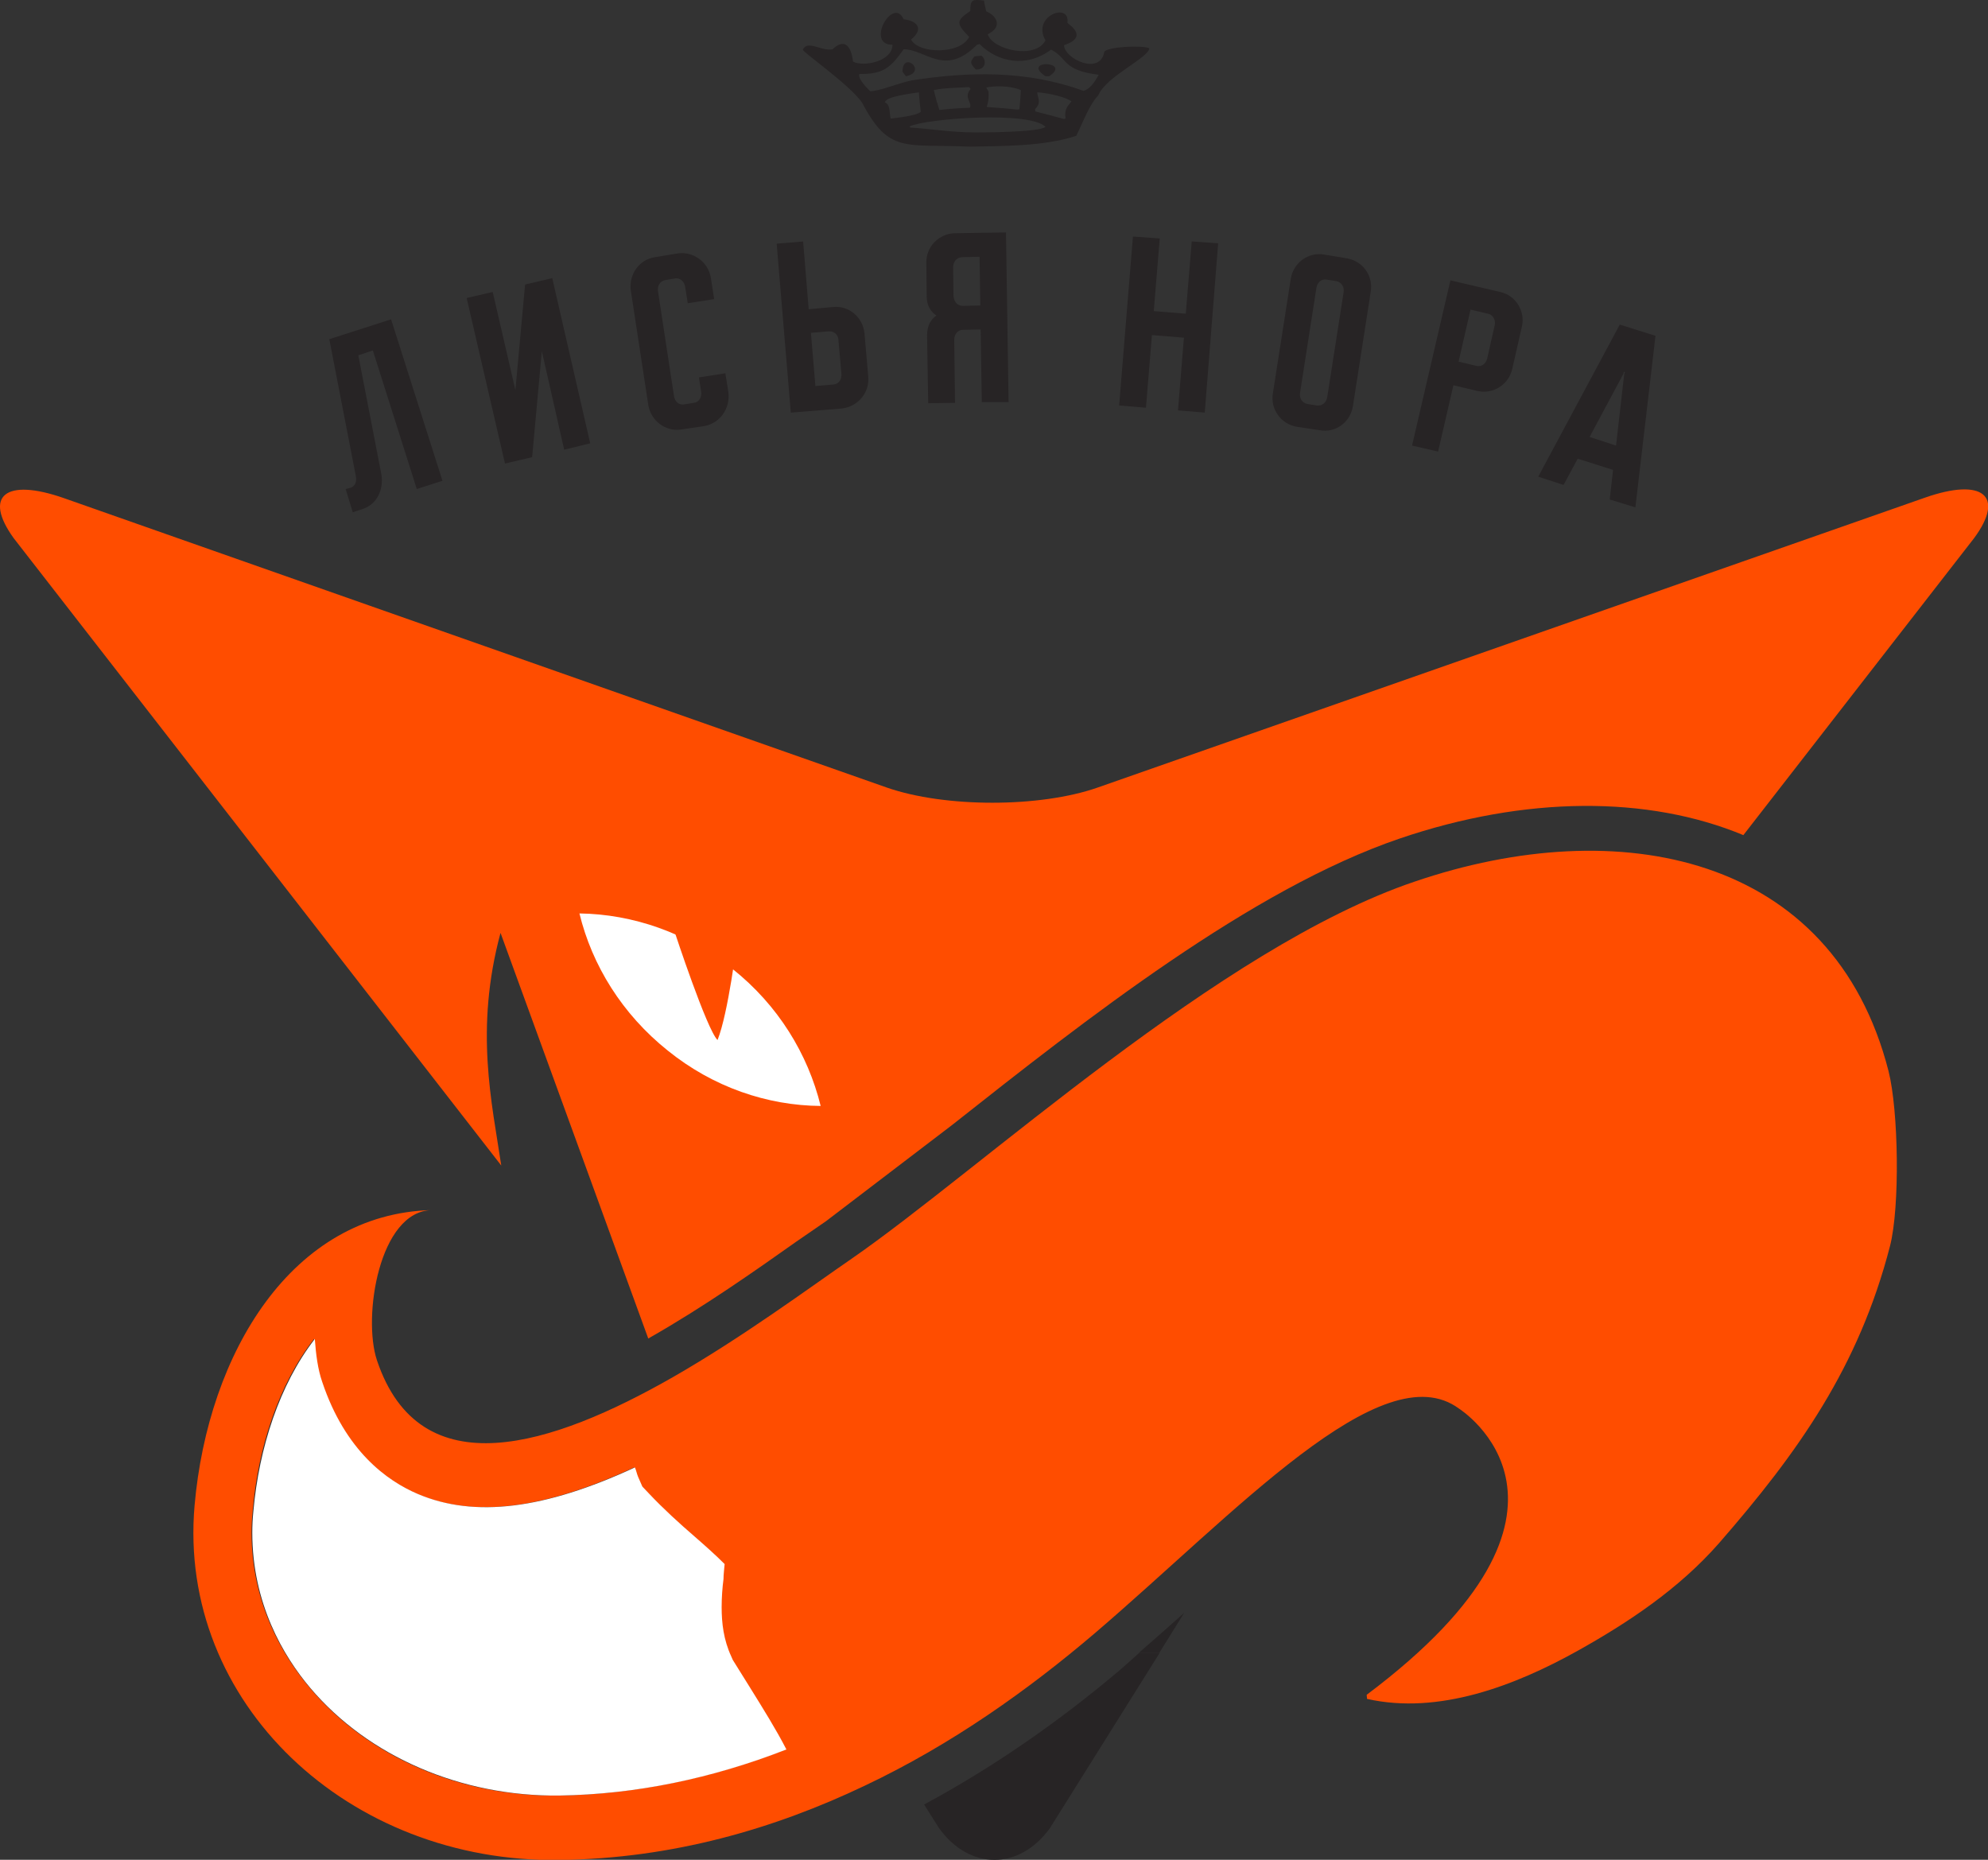 <svg width="62" height="58" viewBox="0 0 62 58" fill="none" xmlns="http://www.w3.org/2000/svg">
<rect x="0" y="0" width="62" height="58" fill="#333333" stroke="none"/>
<g clip-path="url(#clip0)">
<path d="M36.737 34.491C37.132 32.879 38.06 31.349 39.488 30.215C40.916 29.082 42.599 28.51 44.259 28.487C43.864 30.11 42.936 31.629 41.508 32.762C40.08 33.907 38.397 34.479 36.737 34.491Z" fill="white"/>
<path d="M60.035 15.52L34.23 24.562C32.43 25.192 29.47 25.192 27.659 24.562L1.982 15.531C0.171 14.901 -0.526 15.461 0.426 16.782L15.633 36.349C15.343 34.398 14.797 32.108 15.61 29.094L20.218 41.745L20.276 41.71C21.959 40.752 23.55 39.631 24.838 38.72L25.755 38.089L29.691 35.087C33.846 31.804 39.024 27.727 43.656 26.15C47.568 24.819 51.398 24.807 54.37 26.045L61.567 16.782C62.542 15.461 61.834 14.889 60.035 15.52Z" fill="#FF4D00"/>
<path d="M35.53 51.546C35.228 51.815 35.007 52.014 35.007 52.014C32.976 53.742 30.898 55.156 28.82 56.277L29.285 57.013C30.236 58.333 31.792 58.333 32.744 57.013L36.168 51.546H35.53Z" fill="#272425"/>
<path d="M36.156 51.546L36.934 50.296C36.504 50.682 35.936 51.184 35.518 51.546H36.156Z" fill="#272425"/>
<path d="M17.433 55.997C14.368 56.044 11.477 54.794 9.667 52.644C8.808 51.628 7.844 49.993 7.844 47.797C7.844 47.586 7.856 47.353 7.879 47.131C8.041 45.156 8.692 43.17 9.794 41.757C9.829 42.236 9.887 42.703 10.027 43.1C10.746 45.238 12.046 46.184 13.01 46.593C14.774 47.341 16.957 47.072 19.777 45.764C19.812 45.869 19.835 45.962 19.882 46.068L20.01 46.36L20.219 46.582C20.66 47.06 21.159 47.504 21.646 47.925C21.995 48.229 22.308 48.509 22.575 48.778C22.564 48.93 22.552 49.105 22.54 49.245C22.517 49.514 22.482 49.817 22.482 50.121C22.482 50.612 22.552 51.138 22.784 51.663L22.831 51.768L23.376 52.644C23.782 53.299 24.177 53.929 24.502 54.56C22.18 55.46 19.801 55.962 17.433 55.997ZM58.898 33.404C57.168 26.641 50.493 25.321 44.12 27.494C38.037 29.549 30.562 36.489 26.557 39.257C25.233 40.168 23.167 41.699 20.985 42.949C17.224 45.098 13.103 46.441 11.756 42.423C11.303 41.068 11.826 37.773 13.463 37.739C9.121 37.844 6.486 42.178 6.068 46.955C5.534 53.1 10.862 58.111 17.467 58.006C20.973 57.96 24.142 57.037 26.963 55.693C29.703 54.397 32.094 52.679 34.125 50.951C38.49 47.224 43.099 42.154 45.502 43.93C45.502 43.93 50.412 47.014 42.623 52.855L42.634 52.983C44.863 53.486 47.243 52.574 49.193 51.488C50.783 50.6 52.35 49.56 53.604 48.135C56.088 45.285 57.969 42.633 58.944 38.86C59.257 37.633 59.211 34.643 58.898 33.404Z" fill="#FF4D00"/>
<path d="M25.594 34.491C25.199 32.879 24.27 31.349 22.842 30.215C21.415 29.082 19.731 28.51 18.071 28.487C18.466 30.11 19.406 31.629 20.823 32.762C22.239 33.907 23.934 34.479 25.594 34.491Z" fill="white"/>
<path d="M21.043 29.071C21.043 29.071 22.042 32.108 22.378 32.435C22.715 31.594 22.982 29.375 22.982 29.375L21.043 29.071Z" fill="#FF4D00"/>
<path d="M33.789 2.833C31.989 2.179 30.178 2.238 28.437 2.506C28.066 2.576 27.427 2.845 27.137 2.845C26.928 2.635 26.754 2.424 26.8 2.308C27.532 2.308 27.752 2.144 28.182 1.537C28.878 1.537 29.459 2.413 30.469 1.396L30.55 1.373C31.119 1.946 32.013 2.121 32.779 1.548C33.313 1.817 33.115 2.191 34.265 2.331C34.148 2.553 33.986 2.787 33.789 2.833ZM33.231 3.698L33.173 3.709C32.872 3.628 32.581 3.546 32.291 3.476L32.28 3.406C32.5 3.184 32.349 3.044 32.349 2.88C32.489 2.88 33.139 2.974 33.417 3.16C33.313 3.301 33.185 3.382 33.231 3.698ZM30.829 2.857L30.759 2.728C30.991 2.681 31.479 2.658 31.838 2.81C31.827 3.009 31.815 3.195 31.792 3.406L31.722 3.417C31.409 3.382 31.084 3.359 30.77 3.336C30.84 3.137 30.84 2.985 30.829 2.857ZM30.248 3.359C29.935 3.371 29.61 3.394 29.296 3.429C29.227 3.219 29.169 3.009 29.122 2.81C29.436 2.74 29.83 2.74 30.225 2.716L30.271 2.775C30.039 3.044 30.329 3.184 30.248 3.359ZM30.434 4.13C29.645 4.13 29.006 4.013 28.391 3.978L28.368 3.943C28.867 3.698 32.105 3.452 32.605 3.955C32.419 4.13 30.596 4.13 30.434 4.13ZM27.601 3.195C27.601 3.009 28.426 2.915 28.658 2.88C28.669 3.079 28.693 3.277 28.716 3.487C28.588 3.616 27.868 3.686 27.776 3.698C27.729 3.452 27.764 3.266 27.601 3.195ZM34.439 1.618C34.311 2.366 33.185 1.829 33.185 1.408C33.998 1.139 33.289 0.742 33.289 0.707C33.382 0.053 32.163 0.497 32.605 1.256C32.303 1.864 30.956 1.56 30.805 1.069C31.281 0.836 31.084 0.485 30.759 0.357C30.736 0.252 30.701 0.135 30.689 0.018C30.341 -0.017 30.26 -0.04 30.26 0.345C29.807 0.649 29.819 0.731 30.225 1.151C29.946 1.712 28.635 1.677 28.414 1.233C28.855 0.871 28.553 0.637 28.182 0.602C27.857 -0.134 26.975 1.396 27.834 1.396C27.834 1.91 26.94 2.097 26.603 1.922C26.545 1.396 26.313 1.198 25.965 1.537C25.616 1.607 25.187 1.233 25.036 1.548C25.094 1.677 26.475 2.623 26.882 3.195C27.729 4.808 28.217 4.48 30.248 4.574C31.212 4.551 32.547 4.574 33.568 4.235C33.777 3.803 33.986 3.242 34.253 2.974C34.485 2.389 35.843 1.794 35.843 1.502C35.611 1.408 34.532 1.455 34.439 1.618Z" fill="#272425"/>
<path d="M28.147 2.237L28.252 2.378C28.948 2.237 28.147 1.56 28.147 2.237Z" fill="#272425"/>
<path d="M32.604 2.378H32.72C33.451 1.899 31.826 1.852 32.604 2.378Z" fill="#272425"/>
<path d="M30.608 1.735L30.388 1.759C30.295 1.899 30.202 1.934 30.434 2.168C30.748 2.179 30.782 1.876 30.608 1.735Z" fill="#272425"/>
<path d="M12.998 15.251L11.628 10.929L11.175 11.081L11.883 14.737C11.988 15.228 11.779 15.73 11.291 15.882L11.001 15.975L10.78 15.251L10.92 15.216C11.105 15.158 11.129 14.982 11.094 14.83L10.27 10.578L12.197 9.959L13.799 14.994L12.998 15.251Z" fill="#272425"/>
<path d="M17.595 14.024L16.898 10.952L16.596 14.258L15.749 14.456L14.553 9.293L15.366 9.106L16.074 12.167L16.376 8.873L17.223 8.674L18.407 13.826L17.595 14.024Z" fill="#272425"/>
<path d="M21.96 13.288L21.252 13.393C20.764 13.475 20.3 13.125 20.219 12.634L19.673 9.06C19.604 8.557 19.94 8.09 20.428 8.02L21.136 7.903C21.623 7.833 22.088 8.172 22.169 8.662L22.273 9.328L21.449 9.457L21.368 8.943C21.345 8.791 21.217 8.651 21.043 8.686L20.753 8.733C20.567 8.768 20.497 8.931 20.521 9.083L21.02 12.354C21.043 12.506 21.159 12.646 21.345 12.611L21.635 12.564C21.821 12.541 21.89 12.366 21.867 12.214L21.797 11.77L22.622 11.641L22.715 12.225C22.784 12.739 22.448 13.207 21.96 13.288Z" fill="#272425"/>
<path d="M27.078 11.747L26.962 10.403C26.915 9.901 26.486 9.527 25.987 9.574L25.221 9.644L25.047 7.53L24.222 7.6L24.663 12.868L26.254 12.74C26.753 12.681 27.124 12.249 27.078 11.747ZM26.242 11.665C26.254 11.817 26.172 11.98 25.987 11.992L25.43 12.039L25.29 10.38L25.848 10.333C26.033 10.322 26.149 10.462 26.149 10.614L26.242 11.665Z" fill="#272425"/>
<path d="M31.455 12.541L31.374 7.249L29.784 7.273C29.284 7.284 28.878 7.693 28.89 8.195L28.901 9.247C28.901 9.515 29.017 9.714 29.203 9.842C29.017 9.971 28.913 10.17 28.913 10.462L28.948 12.576L29.784 12.564L29.76 10.602C29.76 10.438 29.853 10.286 30.039 10.286L30.584 10.275L30.619 12.541H31.455ZM30.573 9.527L30.027 9.539C29.841 9.539 29.749 9.387 29.737 9.235L29.725 8.336C29.725 8.184 29.818 8.032 30.004 8.02L30.55 8.008L30.573 9.527Z" fill="#272425"/>
<path d="M36.738 12.798L36.923 10.531L35.925 10.45L35.739 12.716L34.903 12.646L35.333 7.377L36.169 7.436L35.983 9.702L36.981 9.784L37.167 7.529L37.991 7.588L37.573 12.868L36.738 12.798Z" fill="#272425"/>
<path d="M42.193 12.669L42.75 9.095C42.831 8.592 42.495 8.137 41.996 8.055L41.288 7.938C40.8 7.856 40.336 8.195 40.255 8.697L39.697 12.272C39.616 12.763 39.953 13.23 40.452 13.312L41.16 13.417C41.648 13.51 42.112 13.171 42.193 12.669ZM41.392 12.389C41.369 12.541 41.241 12.669 41.067 12.646L40.777 12.599C40.591 12.564 40.522 12.4 40.545 12.249L41.055 8.978C41.079 8.826 41.195 8.686 41.38 8.721L41.671 8.767C41.856 8.803 41.926 8.966 41.903 9.118L41.392 12.389Z" fill="#272425"/>
<path d="M47.161 11.513L47.462 10.193C47.578 9.714 47.277 9.212 46.789 9.107L45.234 8.744L44.038 13.896L44.85 14.083L45.327 12.015L46.069 12.191C46.557 12.307 47.044 12.004 47.161 11.513ZM46.383 11.174C46.348 11.326 46.22 11.455 46.035 11.408L45.489 11.279L45.861 9.656L46.406 9.784C46.58 9.819 46.65 10.006 46.615 10.146L46.383 11.174Z" fill="#272425"/>
<path d="M51.003 15.823L51.63 10.473L50.516 10.123L47.973 14.866L48.763 15.123L49.204 14.305L50.307 14.655L50.202 15.578L51.003 15.823ZM50.4 13.896L49.575 13.627L50.632 11.653L50.643 11.595L50.678 11.606L50.655 11.665L50.4 13.896Z" fill="#272425"/>
<path d="M22.854 51.768L22.808 51.663C22.564 51.137 22.506 50.612 22.506 50.121C22.506 49.817 22.529 49.514 22.564 49.245C22.564 49.105 22.587 48.93 22.599 48.778C22.332 48.509 22.018 48.229 21.67 47.925C21.182 47.504 20.683 47.049 20.242 46.581L20.033 46.36L19.905 46.068C19.859 45.962 19.847 45.869 19.801 45.764C16.98 47.072 14.798 47.341 13.033 46.593C12.07 46.184 10.77 45.25 10.05 43.1C9.911 42.703 9.853 42.236 9.818 41.757C8.715 43.182 8.077 45.156 7.902 47.131C7.879 47.352 7.868 47.586 7.868 47.796C7.868 50.004 8.831 51.64 9.679 52.644C11.489 54.782 14.38 56.032 17.445 55.997C19.813 55.962 22.192 55.471 24.526 54.56C24.201 53.929 23.806 53.299 23.4 52.644L22.854 51.768Z" fill="white"/>
</g>
<defs>
<clipPath id="clip0">
<rect width="62" height="58" fill="white"/>
</clipPath>
</defs>
</svg>
